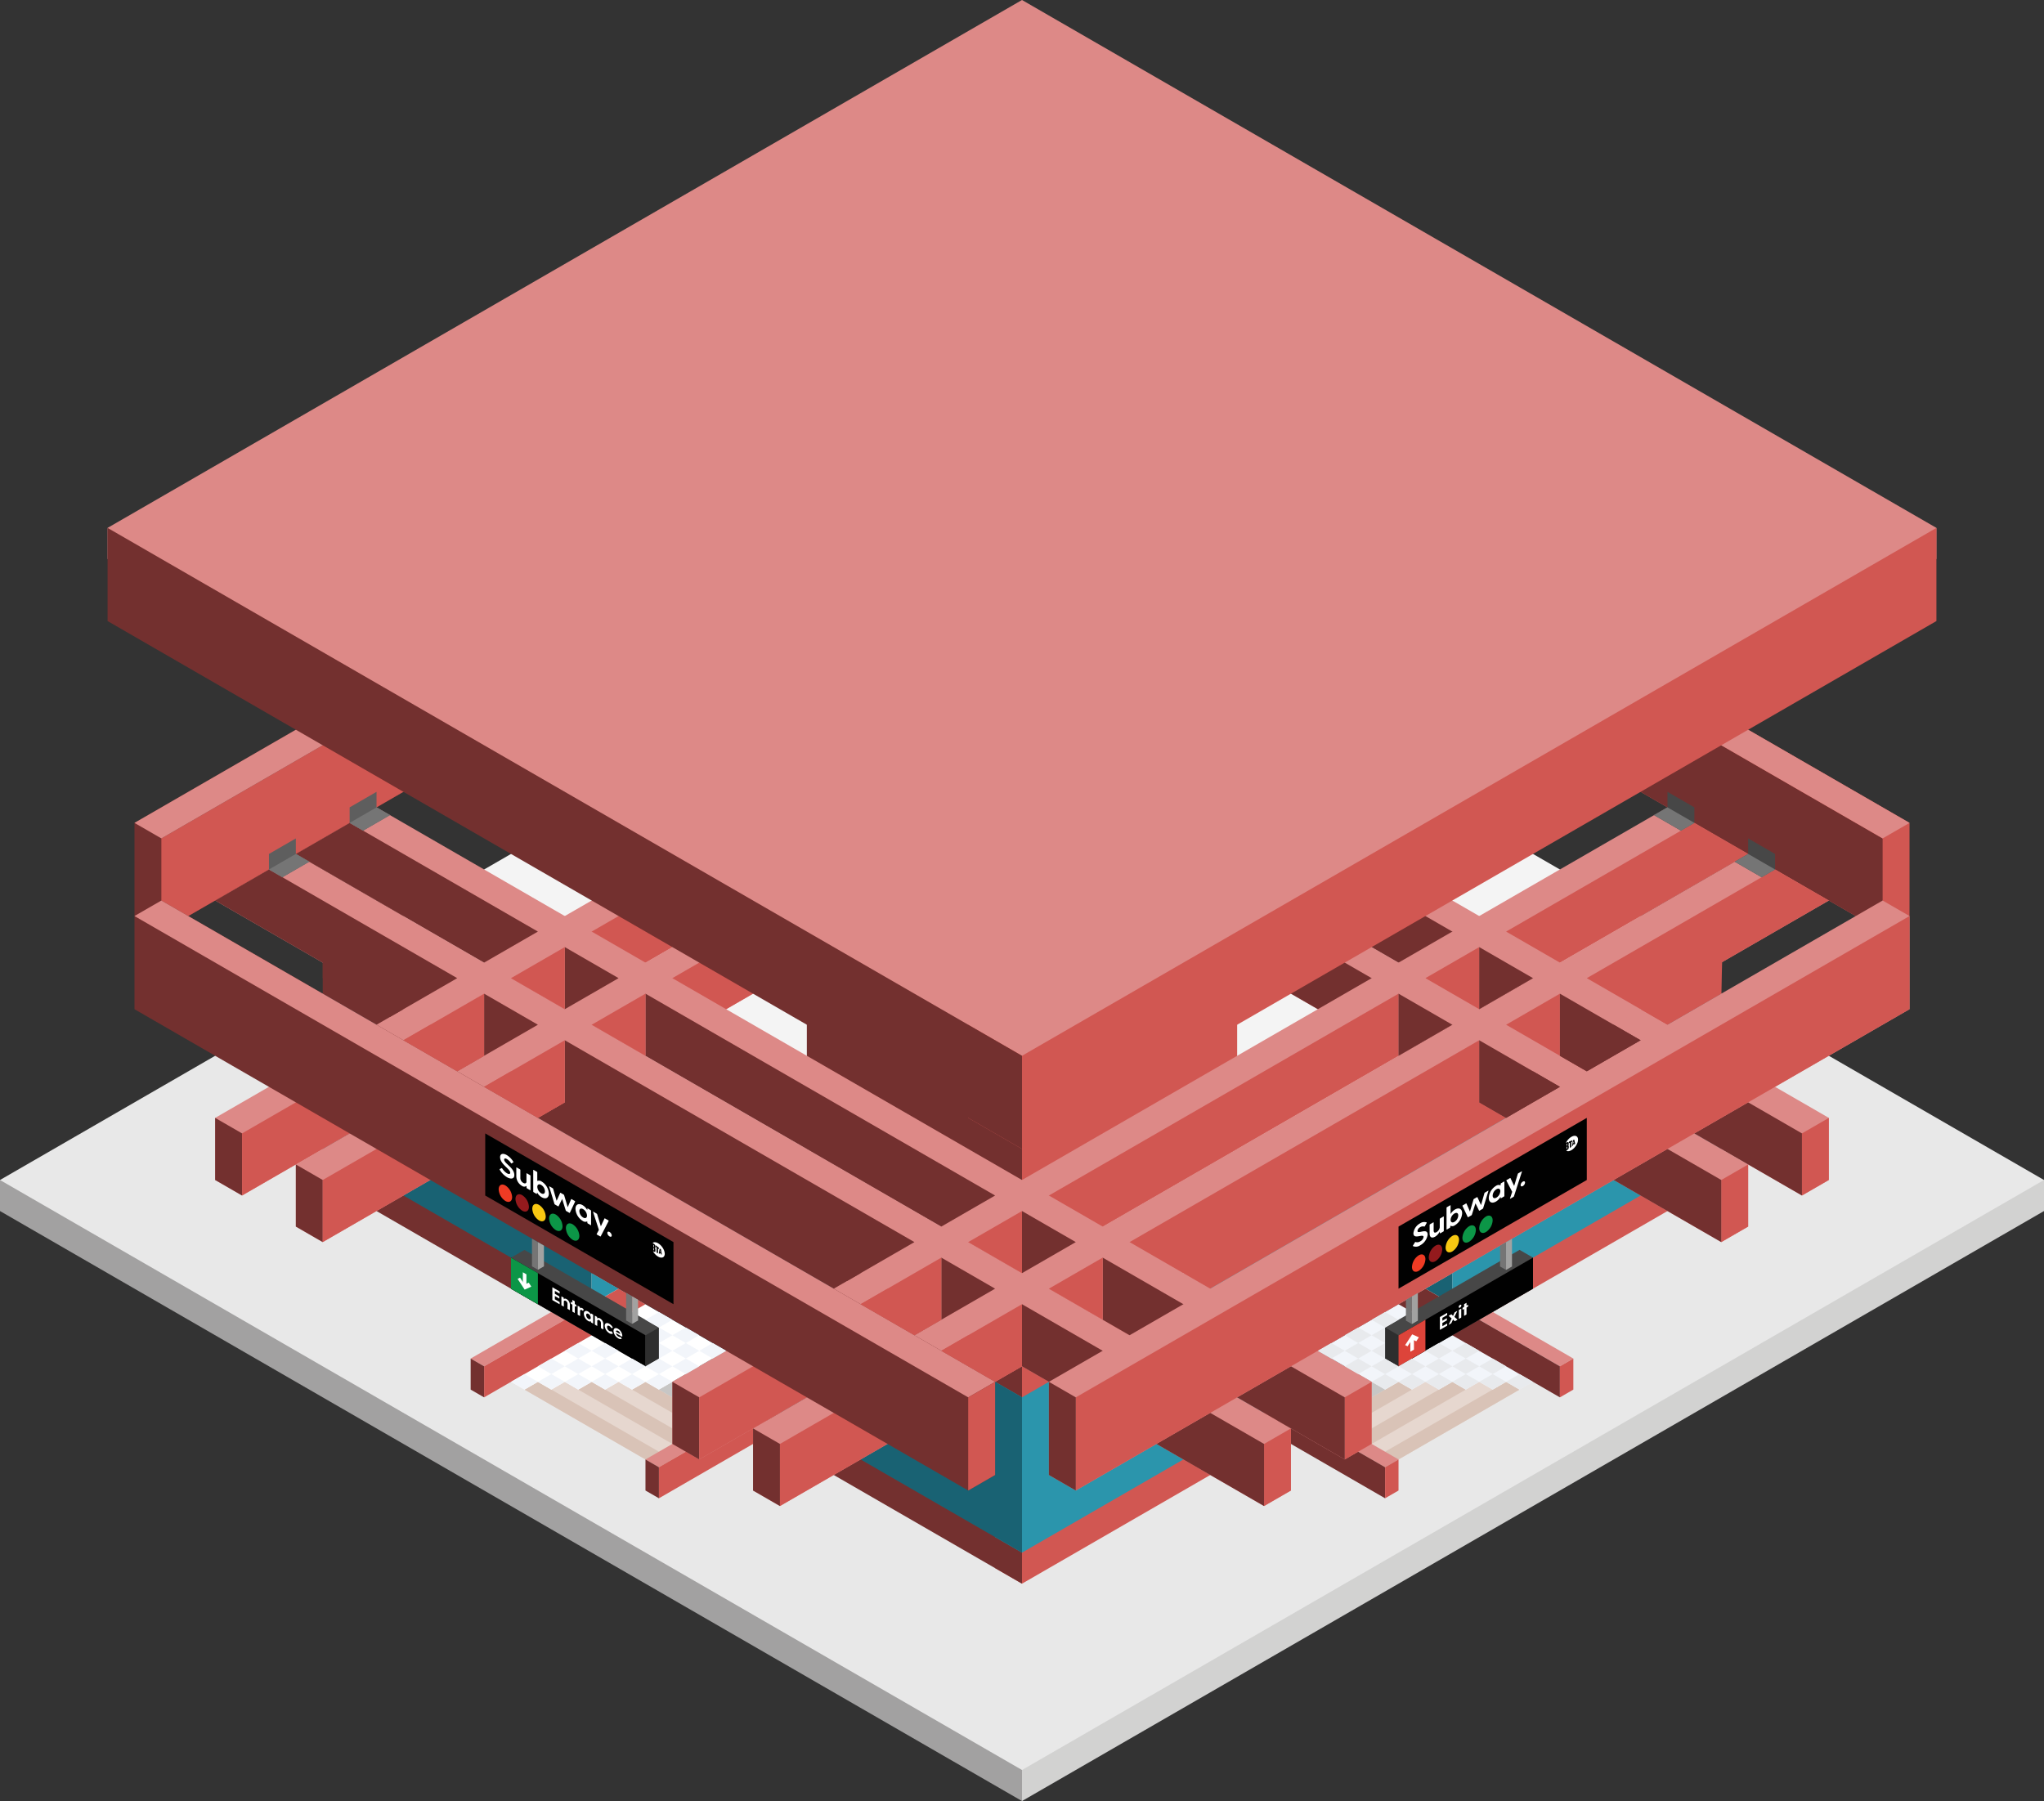 <svg id="Layer_1" data-name="Layer 1" xmlns="http://www.w3.org/2000/svg" viewBox="0 0 190 167.432">
  <rect x="0" y="0" width="190" height="167.432" fill="#333333" stroke="none"/>
  <defs>
    <style>
      .concrete-top {
        fill: #e8e8e8;
      }

      .cls-1 {
        fill: #e6d7cf;
      }

      .concrete-right {
        fill: #d2d2d1;
      }

      .cls-2 {
        fill: #d9c3b7;
      }

      .concrete-left {
        fill: #a2a1a1;
      }

      .exterior-R-prim {
        fill: #d15752;
      }

      .exterior-L-prim {
        fill: #73302f;
      }

      .curtain-R-prim-light {
        fill: #2b95ac;
      }

      .curtain-L-prim-light {
        fill: #196273;
      }

      .cls-3 {
        fill: #f4f4f4;
      }

      .top-prim {
        fill: #dd8987;
      }

      .cls-4 {
        fill: #f2f5fa;
      }

      .cls-5 {
        fill: #c7c6c5;
      }

      .cls-6 {
        fill: #fff;
      }

      .cls-7 {
        fill: #474747;
      }

      .cls-8 {
        fill: #757575;
      }

      .cls-9 {
        fill: #5e5e5e;
      }

      .cls-10 {
        fill: #010101;
      }

      .cls-11 {
        fill: #ef3b24;
      }

      .cls-12 {
        fill: #941a1d;
      }

      .cls-13 {
        fill: #f7c812;
      }

      .cls-14 {
        fill: #0c9647;
      }

      .cls-15 {
        fill: #2e2e2e;
      }

      .cls-16 {
        fill: #a2a2a1;
      }

      .cls-17 {
        fill: #dd443a;
      }

      .cls-18 {
        fill: #e8eaed;
      }
    </style>
  </defs>
  <title>Artboard 26</title>
  <g>
    <path id="concrete-C3" class="concrete-top" d="M0,111.14l95,54.848,95-54.848v-1.443L95,54.848,0,109.697Z"/>
    <path id="Path" class="cls-1" d="M119.991,132.785l7.509,4.336,15-8.66L130,121.244l-10,5.773Z"/>
    <path id="concrete-C2" class="concrete-right" d="M95,164.545v2.887l95-54.849v-2.886Z"/>
    <path id="Path-2" data-name="Path" class="cls-1" d="M70.009,132.785,62.5,137.121l-15-8.66L60,121.244l10,5.773Z"/>
    <path id="Path-3" data-name="Path" class="cls-2" d="M50,128.46l12.5,7.217-1.25.722-12.5-7.217Z"/>
    <path id="Path-4" data-name="Path" class="cls-2" d="M55,128.46l10,5.774-1.25.722-10-5.774Z"/>
    <path id="Path-5" data-name="Path" class="cls-2" d="M60,128.461l7.5,4.33-1.25.721-7.5-4.33Z"/>
    <g id="Group">
      <path id="Path-6" data-name="Path" class="cls-2" d="M140,128.46l-12.5,7.217,1.25.722,12.5-7.217Z"/>
      <path id="Path-7" data-name="Path" class="cls-2" d="M135,128.46l-10,5.774,1.25.722,10-5.774Z"/>
      <path id="Path-8" data-name="Path" class="cls-2" d="M130,128.461l-7.5,4.33,1.25.721,7.5-4.33Z"/>
    </g>
    <path id="concrete-C1" class="concrete-left" d="M0,109.697v2.886l95,54.849v-2.887Z"/>
    <path id="body-R2" class="exterior-R-prim" d="M92.5,125.574v20.207l2.5,1.443,65-37.527V89.489L95,127.017Z"/>
    <path id="body-L1" class="exterior-L-prim" d="M95,147.224,30,109.697V88.046l65,37.528Z"/>
    <path id="windows-R3" class="curtain-R-prim-light" d="M160,92.376V106.81L95,144.338l-2.5-1.444V128.46l2.5,1.444Z"/>
    <path id="windows-L2" class="curtain-L-prim-light" d="M30,92.376V106.81l65,37.528V129.904Z"/>
    <path id="Path-9" data-name="Path" class="cls-3" d="M30,89.489l65,37.528,65-37.528L95,51.962Z"/>
    <path id="body-R2-2" data-name="body-R2" class="exterior-R-prim" d="M115,106.81V86.603L95,98.15l-2.5-1.444v20.207l2.5,1.444Z"/>
    <path id="Path-10" data-name="Path" class="top-prim" d="M167.5,111.14l-50-28.868,7.5-4.33,45,25.981v5.774Z"/>
    <path id="Path-11" data-name="Path" class="top-prim" d="M160,115.47,117.5,90.933V85.159l2.5-1.443,42.5,24.537v5.774Z"/>
    <path id="Path-12" data-name="Path" class="exterior-R-prim" d="M167.5,105.366v5.774l2.5-1.443v-5.774Z"/>
    <path id="Path-13" data-name="Path" class="exterior-R-prim" d="M160,109.697v5.773l2.5-1.443v-5.774Z"/>
    <path id="Path-14" data-name="Path" class="exterior-L-prim" d="M167.5,111.14v-5.774L120,77.942v5.774Z"/>
    <path id="Path-15" data-name="Path" class="exterior-L-prim" d="M160,115.47v-5.773L117.5,85.159v5.774Z"/>
    <path id="Path-16" data-name="Path" class="cls-4" d="M135,124.13v-5.773l-12.5,7.217,6.25,3.608,1.25-.722,1.25.722,1.25-.722,1.25.722,1.25-.722,1.25.722,1.25-.722,1.25.722,1.25-.722,1.25.722,1.25-.722Z"/>
    <path id="Path-17" data-name="Path" class="cls-5" d="M128.75,129.182l-7.5,4.33-1.25-.721v-5.774l2.5-1.443Z"/>
    <path id="Path-18" data-name="Path" class="curtain-L-prim-light" d="M135,118.357l-2.5,1.443,2.5,1.444Z"/>
    <path id="Path-19" data-name="Path" class="exterior-L-prim" d="M135,124.13l-5-2.886,2.5-1.444,2.5,1.444Z"/>
    <path id="Path-20" data-name="Path" class="top-prim" d="M120,129.904l-1.25.722,10,5.773,1.25-.722Z"/>
    <path id="Path-21" data-name="Path" class="top-prim" d="M136.25,120.522l-1.25.722,10,5.773,1.25-.722Z"/>
    <path id="Path-22" data-name="Path" class="exterior-L-prim" d="M128.75,139.286l-10-5.774v-2.886l10,5.773Z"/>
    <path id="Path-23" data-name="Path" class="exterior-L-prim" d="M145,129.904l-10-5.774v-2.886l10,5.773Z"/>
    <path id="Path-24" data-name="Path" class="exterior-R-prim" d="M130,135.677v2.887l-1.25.722v-2.887Z"/>
    <path id="Path-25" data-name="Path" class="exterior-R-prim" d="M146.25,126.295v2.887l-1.25.722v-2.887Z"/>
    <path id="Path-26" data-name="Path" class="cls-6" d="M55,124.13v-5.773l12.5,7.217-6.25,3.608L60,128.461l-1.25.721-1.25-.721-1.25.721L55,128.461l-1.25.721-1.25-.721-1.25.721L50,128.461l-1.25.721-1.25-.721Z"/>
    <path id="Path-27" data-name="Path" class="cls-5" d="M61.25,129.182l7.5,4.33,1.25-.721v-5.774l-2.5-1.443Z"/>
    <path id="Path-28" data-name="Path" class="curtain-R-prim-light" d="M55,118.357l2.5,1.443L55,121.244Z"/>
    <path id="Path-29" data-name="Path" class="exterior-R-prim" d="M55,124.13l5-2.886L57.5,119.8,55,121.244Z"/>
    <path id="Path-30" data-name="Path" class="top-prim" d="M70,129.904l1.25.722-10,5.773L60,135.677Z"/>
    <path id="Path-31" data-name="Path" class="top-prim" d="M53.75,120.522l1.25.722-10,5.773-1.25-.722Z"/>
    <path id="Path-32" data-name="Path" class="exterior-R-prim" d="M61.25,139.286l10-5.774v-2.886l-10,5.773Z"/>
    <path id="Path-33" data-name="Path" class="exterior-R-prim" d="M45,129.904l10-5.774v-2.886l-10,5.773Z"/>
    <path id="Path-34" data-name="Path" class="exterior-L-prim" d="M60,135.677v2.887l1.25.722v-2.887Z"/>
    <path id="Path-35" data-name="Path" class="exterior-L-prim" d="M43.75,126.295v2.887l1.25.722v-2.887Z"/>
    <path id="Path-36" data-name="Path" class="top-prim" d="M75,80.829l-7.5-4.33L20,103.923v5.774l2.5,1.443Z"/>
    <path id="Path-37" data-name="Path" class="top-prim" d="M80,86.603l-7.5-4.331-45,25.981v5.774L30,115.47Z"/>
    <path id="Path-38" data-name="Path" class="exterior-L-prim" d="M22.5,105.366v5.774L20,109.697v-5.774Z"/>
    <path id="Path-39" data-name="Path" class="exterior-L-prim" d="M30,109.697v5.773l-2.5-1.443v-5.774Z"/>
    <path id="Path-40" data-name="Path" class="exterior-R-prim" d="M22.5,111.14v-5.774l50-28.867v5.773Z"/>
    <path id="Path-41" data-name="Path" class="exterior-R-prim" d="M30,115.47v-5.773L75,83.716v5.773Z"/>
    <path id="body-L1-2" data-name="body-L1" class="exterior-L-prim" d="M75,86.603V106.81l20,11.547V98.15Z"/>
    <path id="Path-42" data-name="Path" class="top-prim" d="M65,135.677l97.5-56.291-5-2.887L155,75.056,62.5,128.461v5.773Z"/>
    <path id="Path-43" data-name="Path" class="top-prim" d="M72.5,140.007l100-57.735-5-2.886L165,77.942,70,132.791v5.773Z"/>
    <path id="Path-44" data-name="Path" class="exterior-L-prim" d="M65,129.904v5.773l-2.5-1.443v-5.773Z"/>
    <path id="Path-45" data-name="Path" class="exterior-L-prim" d="M72.5,134.234v5.773L70,138.564v-5.773Z"/>
    <path id="Path-46" data-name="Path" class="exterior-R-prim" d="M65,135.677v-5.773l65-37.528V98.15Z"/>
    <path id="Path-47" data-name="Path" class="exterior-R-prim" d="M111.25,119.079l-1.25-.722-37.5,21.65v-5.773l65-37.528v7.217Z"/>
    <path id="Path-48" data-name="Path" class="top-prim" d="M125,135.677,27.5,79.386l5-2.887L35,75.056l92.5,53.405v5.773Z"/>
    <path id="Path-49" data-name="Path" class="top-prim" d="M117.5,140.007,20,83.716l7.5-4.33L120,132.791v5.773Z"/>
    <path id="Path-50" data-name="Path" class="exterior-R-prim" d="M125,129.904v5.773l2.5-1.443v-5.773Z"/>
    <path id="Path-51" data-name="Path" class="exterior-R-prim" d="M117.5,134.234v5.773l2.5-1.443v-5.773Z"/>
    <path id="Path-52" data-name="Path" class="exterior-L-prim" d="M87.5,114.027l5-2.887L60,92.376V98.15Z"/>
    <path id="Path-53" data-name="Path" class="exterior-L-prim" d="M78.75,119.079,85,115.47,52.5,96.706v7.217Z"/>
    <path id="Path-54" data-name="Path" class="exterior-L-prim" d="M42.5,90.933l-6.25,3.608L30,90.933V89.489L20,83.716l5-2.887Z"/>
    <path id="Path-55" data-name="Path" class="exterior-L-prim" d="M50,86.603l-5,2.886L27.5,79.386l5-2.887Z"/>
    <path id="Path-56" data-name="Path" class="exterior-L-prim" d="M117.5,140.008v-5.774L95,121.244v5.773Z"/>
    <path id="Path-57" data-name="Path" class="exterior-L-prim" d="M125,135.677v-5.773l-22.5-12.991v5.774Z"/>
    <path id="Path-58" data-name="Path" class="exterior-L-prim" d="M87.5,116.913v5.774l5-2.887Z"/>
    <path id="Path-59" data-name="Path" class="exterior-L-prim" d="M95,112.583v5.774l5-2.887Z"/>
    <path id="Path-60" data-name="Path" class="exterior-L-prim" d="M12.5,76.499l25-14.434,10,5.774L15,86.603l-2.5-1.444Z"/>
    <path id="Path-61" data-name="Path" class="exterior-R-prim" d="M177.5,76.499l-30-17.321V70.725L175,86.603l2.5-1.444Z"/>
    <path id="Path-62" data-name="Path" class="exterior-R-prim" d="M92.5,33.198,15,77.942v8.661L92.5,41.858Z"/>
    <path id="Path-63" data-name="Path" class="exterior-L-prim" d="M97.5,33.198,175,77.942v8.661L97.5,41.858Z"/>
    <path id="Path-64" data-name="Path" class="top-prim" d="M100,138.564l77.5-44.745v-8.66L175,83.716,97.5,128.46v8.661Z"/>
    <path id="body-R2-3" data-name="body-R2" class="exterior-R-prim" d="M100,138.564l77.5-44.745v-8.66L100,129.904Z"/>
    <path id="body-R2-4" data-name="body-R2" class="exterior-L-prim" d="M92.5,137.121,90,138.564,12.5,93.819v-8.66L15,83.716,92.5,128.46Z"/>
    <path id="Path-65" data-name="Path" class="top-prim" d="M12.5,85.159,15,83.716,92.5,128.46,90,129.904Z"/>
    <path id="Path-66" data-name="Path" class="exterior-L-prim" d="M100,138.564l-2.5-1.443V128.46l2.5,1.444Z"/>
    <path id="Path-67" data-name="Path" class="exterior-R-prim" d="M90,138.564l2.5-1.443v-8.66L90,129.904Z"/>
    <path id="Path-68" data-name="Path" class="exterior-R-prim" d="M165,80.829l5,2.887-9.919,5.727L160,92.376l-5,2.887-7.5-4.33Z"/>
    <path id="Path-69" data-name="Path" class="exterior-R-prim" d="M140,95.263l5-2.887V98.15Z"/>
    <path id="Path-70" data-name="Path" class="exterior-R-prim" d="M132.5,90.933l5-2.887v5.773Z"/>
    <path id="Path-71" data-name="Path" class="exterior-R-prim" d="M140,86.603l17.5-10.104,5,2.887L145,89.489Z"/>
    <path id="Path-72" data-name="Path" class="top-prim" d="M12.5,76.499,15,77.942,92.5,33.198,90,31.754Z"/>
    <path id="Path-73" data-name="Path" class="top-prim" d="M177.5,76.499,175,77.942,97.5,33.198l2.5-1.444Z"/>
    <path id="Path-74" data-name="Path" class="exterior-L-prim" d="M45,92.376V98.15l5-2.887Z"/>
    <path id="Path-75" data-name="Path" class="exterior-L-prim" d="M52.5,88.046v5.773l5-2.886Z"/>
    <path id="Path-76" data-name="Path" class="cls-7" d="M162.5,77.942l2.5,1.444v1.443l-1.25.722-2.5-1.444,1.25-.721Z"/>
    <path id="Path-77" data-name="Path" class="cls-8" d="M161.25,80.107l1.25-.721,2.5,1.443-1.25.722Z"/>
    <path id="Path-78" data-name="Path" class="cls-9" d="M27.5,77.942,25,79.386v1.443l1.25.722,2.5-1.444-1.25-.721Z"/>
    <path id="Path-79" data-name="Path" class="cls-8" d="M28.75,80.107l-1.25-.721L25,80.829l1.25.722Z"/>
    <path id="Path-80" data-name="Path" class="cls-7" d="M155,73.612l2.5,1.444v1.443l-1.25.722-2.5-1.444,1.25-.721Z"/>
    <path id="Path-81" data-name="Path" class="cls-8" d="M153.75,75.777l1.25-.721,2.5,1.443-1.25.722Z"/>
    <path id="Path-82" data-name="Path" class="cls-9" d="M35,73.612l-2.5,1.444v1.443l1.25.722,2.5-1.444L35,75.056Z"/>
    <path id="Path-83" data-name="Path" class="cls-8" d="M36.25,75.777,35,75.056l-2.5,1.443,1.25.722Z"/>
    <path id="anchor_10_95_170" class="top-prim" d="M10,51.962V49.075L95,0l85,49.075v2.887L95,101.036Z"/>
    <path id="body-R2-5" data-name="body-R2" class="exterior-R-prim" d="M90,103.923l5,2.887,85-49.075v-8.66L95,98.15l-5-2.887Z"/>
    <path id="body-L1-3" data-name="body-L1" class="exterior-L-prim" d="M95,106.81,10,57.735v-8.66L95,98.15Z"/>
    <path id="Path-84" data-name="Path" class="cls-10" d="M45.104,105.366l17.5,10.104v5.774l-17.5-10.104Z"/>
    <path id="Path-85" data-name="Path" class="cls-7" d="M47.5,119.806,60,127.023l1.25-.721v-2.887l-12.5-7.217-1.25.722Z"/>
    <path id="Path-86" data-name="Path" class="cls-7" d="M142.5,119.8,130,127.017l-1.25-.722v-2.886l12.5-7.217,1.25.721Z"/>
    <path id="Path-87" data-name="Path" class="cls-10" d="M47.5,116.913,60,124.13v2.887L47.5,119.8Z"/>
    <path id="Path-88" data-name="Path" class="cls-10" d="M142.5,116.913,130,124.13v2.887l12.5-7.217Z"/>
    <path id="Compound_Path" data-name="Compound Path" class="cls-6" d="M46.865,107.805c0-.116.093-.147.252-.055a1.243,1.243,0,0,1,.381.378c.022.03.042.039.059.026l.156-.1c.02-.011.02-.028,0-.06a1.819,1.819,0,0,0-.607-.614c-.327-.189-.619-.147-.619.199,0,.65.943,1.086.943,1.438,0,.142-.134.156-.301.059a1.406,1.406,0,0,1-.443-.448c-.023-.033-.046-.044-.063-.034l-.17.086c-.017.011-.017.03-.003.058a1.995,1.995,0,0,0,.67.697c.346.2.69.185.69-.19C47.81,108.556,46.865,108.155,46.865,107.805Zm2.404,1.442-.29-.167c-.025-.014-.042-.007-.042.018v.77c0,.099-.1.212-.301.096a.532.532,0,0,1-.267-.464v-.73a.083.083,0,0,0-.042-.067l-.29-.167c-.026-.015-.043-.007-.043.018v.798a1.046,1.046,0,0,0,.528.892.345.345,0,0,0,.415.004l.011.163a.087.087,0,0,0,.043.067l.278.16c.026.015.043.008.043-.018v-1.305A.083.083,0,0,0,49.269,109.247Zm1.076.59a.425.425,0,0,0-.403-.051v-.789a.082.082,0,0,0-.043-.067l-.289-.167c-.026-.015-.043-.008-.043.018v1.987a.082.082,0,0,0,.043.067l.261.151c.025.015.039.006.042-.018l.012-.113a1.161,1.161,0,0,0,.42.441c.389.225.673.065.673-.341A1.41,1.41,0,0,0,50.345,109.837Zm-.046,1.093a.763.763,0,0,1-.354-.597c0-.21.15-.299.354-.181a.734.734,0,0,1,.358.592C50.657,110.969,50.507,111.049,50.299,110.93Zm3.123.715-.284-.164c-.023-.013-.043-.013-.051.005l-.315.74-.332-1.114a.088.088,0,0,0-.029-.045.097.097,0,0,0-.022-.018l-.267-.154a.072.072,0,0,0-.023-.008.02.02,0,0,0-.028.012l-.33.733-.32-1.108a.117.117,0,0,0-.051-.064l-.284-.164c-.032-.018-.046-.009-.034.029l.485,1.589a.114.114,0,0,0,.051.063l.284.164c.023.013.043.013.051-.004l.332-.677.332,1.06a.118.118,0,0,0,.051.064l.281.162c.023.013.043.013.052-.005l.485-1.028C53.467,111.688,53.453,111.663,53.422,111.645Zm1.479.854-.261-.151c-.026-.014-.04-.006-.043.018l-.008.126a1.228,1.228,0,0,0-.423-.449c-.389-.224-.673-.064-.673.341a1.409,1.409,0,0,0,.673,1.118.403.403,0,0,0,.42.044l.011.126a.087.087,0,0,0,.043.067l.261.151c.025.015.042.008.042-.018v-1.306A.084.084,0,0,0,54.901,112.499Zm-.69.689a.744.744,0,0,1-.358-.598c0-.222.151-.299.358-.18a.754.754,0,0,1,.355.591C54.566,113.211,54.415,113.306,54.211,113.188Zm2.328.257-.298-.172c-.023-.014-.043-.014-.051.004l-.338.725-.341-1.117a.112.112,0,0,0-.051-.063l-.292-.169c-.032-.018-.046-.009-.034.029l.536,1.655-.201.372c-.015.023.002.05.034.068l.284.164c.022.013.042.013.051-.005l.735-1.423C56.584,113.488,56.57,113.463,56.539,113.445Zm.122,1.498c.113.066.204.027.204-.089a.424.424,0,0,0-.204-.323c-.117-.067-.207-.028-.207.085A.42.42,0,0,0,56.661,114.943Z"/>
    <path id="Compound_Path-2" data-name="Compound Path" class="cls-6" d="M51.998,121.03l-.421-.242v-.305l.393.227c.016.009.026.004.026-.011v-.155a.048.048,0,0,0-.026-.04l-.393-.227v-.269l.419.241c.015.009.026.005.026-.01v-.155a.051.051,0,0,0-.026-.041l-.627-.362c-.015-.008-.025-.004-.025.011v1.141a.05.05,0,0,0,.025.041l.629.363c.015.008.025.004.025-.011v-.155A.05.05,0,0,0,51.998,121.03Zm.676-.256c-.121-.07-.21-.055-.264.002v-.002l-.007-.112a.053.053,0,0,0-.025-.041l-.167-.096c-.016-.009-.026-.005-.026.011v.783a.047.047,0,0,0,.026.04l.173.101c.016.009.026.004.026-.011v-.456c0-.04.058-.131.184-.058a.309.309,0,0,1,.157.276v.435a.05.05,0,0,0,.025.04l.174.1c.015.009.025.005.025-.011V121.3A.623.623,0,0,0,52.674,120.774Zm.875.524-.119-.069v-.23a.05.05,0,0,0-.025-.04l-.174-.101c-.016-.008-.026-.004-.026.011v.23l-.119-.069c-.015-.009-.025-.004-.025.011v.133a.05.05,0,0,0,.025.04l.119.069v.625a.046.046,0,0,0,.026.04l.174.101c.015.009.025.004.025-.011v-.625l.119.069c.016.009.026.004.026-.011v-.133A.049.049,0,0,0,53.549,121.298Zm.695.421a.377.377,0,0,0-.112-.104c-.101-.058-.169-.041-.213.014l-.007-.096a.05.05,0,0,0-.025-.04l-.166-.096c-.015-.009-.025-.004-.025.011v.783a.05.05,0,0,0,.025.041l.174.1c.015.009.026.005.026-.011v-.443c0-.102.068-.141.173-.08a.4.4,0,0,1,.07.052c.017.015.031.02.038.005l.051-.097C54.258,121.749,54.258,121.738,54.244,121.719Zm.871.482-.157-.09c-.015-.009-.024-.004-.026.011l-.005.075a.731.731,0,0,0-.254-.269c-.233-.135-.403-.039-.403.205a.847.847,0,0,0,.403.671.246.246,0,0,0,.253.026l.006.075a.055.055,0,0,0,.026.041l.157.09c.015.009.025.005.025-.011v-.783A.05.05,0,0,0,55.115,122.201Zm-.414.414a.446.446,0,0,1-.215-.359c0-.133.09-.18.215-.108a.454.454,0,0,1,.213.355C54.914,122.629,54.823,122.686,54.701,122.615Zm1.081-.047c-.121-.07-.209-.054-.264.003v-.002l-.007-.113a.051.051,0,0,0-.025-.04l-.167-.097c-.015-.008-.026-.004-.026.011v.784a.051.051,0,0,0,.026.04l.174.1c.015.009.025.005.025-.01v-.457c0-.039.058-.13.184-.057a.309.309,0,0,1,.157.276v.434a.05.05,0,0,0,.025.041l.174.1c.015.009.026.004.026-.011v-.475A.625.625,0,0,0,55.782,122.568Zm.86,1.164a.436.436,0,0,1-.214-.353c0-.132.088-.179.214-.106a.528.528,0,0,1,.174.175c.014.02.026.028.038.023l.103-.04c.011-.005.012-.017.002-.035a.913.913,0,0,0-.322-.334c-.24-.139-.426-.054-.426.192a.878.878,0,0,0,.426.683.332.332,0,0,0,.327.041c.01-.006.009-.021-.001-.037l-.104-.159c-.012-.018-.024-.025-.038-.021A.201.201,0,0,1,56.642,123.732Zm1.206.448a.809.809,0,0,0-.397-.648c-.242-.14-.42-.051-.42.195a.872.872,0,0,0,.439.691.355.355,0,0,0,.31.051c.014-.005.014-.017.002-.036l-.075-.117c-.012-.018-.022-.024-.038-.023a.268.268,0,0,1-.177-.044.465.465,0,0,1-.238-.312l.535.309C57.84,124.276,57.848,124.246,57.848,124.18Zm-.395-.456a.403.403,0,0,1,.196.295l-.399-.23C57.269,123.682,57.351,123.665,57.453,123.724Z"/>
    <path id="Compound_Path-3" data-name="Compound Path" class="cls-6" d="M134.498,123.048l-.421.243v-.305l.393-.227a.049.049,0,0,0,.026-.041v-.155c0-.015-.01-.019-.026-.01l-.393.227v-.269l.419-.242a.051.051,0,0,0,.026-.041v-.155c0-.015-.011-.019-.026-.01l-.627.361a.05.05,0,0,0-.025.041v1.141c0,.015.01.02.025.011l.629-.363a.05.05,0,0,0,.025-.04v-.155C134.523,123.043,134.513,123.039,134.498,123.048Zm.969-.384-.273-.24.259-.526c.012-.024.004-.032-.017-.021l-.197.115a.066.066,0,0,0-.031.034l-.141.302-.142-.139c-.008-.007-.017-.007-.03.001l-.198.114c-.02.012-.029.031-.017.041l.259.227-.273.554c-.012.024-.003.032.017.021l.198-.114a.077.077,0,0,0,.031-.035l.155-.33.155.151c.008.007.017.007.03-.001l.198-.114C135.47,122.692,135.479,122.674,135.467,122.664Zm.25-1.107a.258.258,0,0,0,.123-.195c0-.068-.055-.093-.123-.054a.255.255,0,0,0-.124.196C135.593,121.572,135.647,121.597,135.717,121.557Zm-.112.249v.783c0,.015.01.02.025.011l.174-.1a.051.051,0,0,0,.026-.041v-.783c0-.015-.011-.02-.026-.011l-.174.1A.05.05,0,0,0,135.605,121.806Zm.834-.508-.119.069v-.23c0-.015-.01-.019-.025-.011l-.174.101a.05.05,0,0,0-.026.04v.23l-.119.069a.049.049,0,0,0-.025.04v.133c0,.015.01.02.025.011l.119-.069v.625c0,.015.011.02.026.011l.174-.101a.048.048,0,0,0,.025-.04v-.625l.119-.069a.048.048,0,0,0,.026-.04v-.133C136.465,121.294,136.455,121.289,136.439,121.298Z"/>
    <path id="Path-89" data-name="Path" class="cls-11" d="M46.979,110.205h0a1.382,1.382,0,0,1,.625,1.083h0c0,.398-.28.56-.625.36h0a1.381,1.381,0,0,1-.625-1.082h0C46.354,110.168,46.634,110.006,46.979,110.205Z"/>
    <path id="Path-90" data-name="Path" class="cls-12" d="M48.541,111.107h0a1.382,1.382,0,0,1,.625,1.083h0c0,.398-.28.56-.625.361h0a1.385,1.385,0,0,1-.625-1.083h0C47.916,111.07,48.196,110.908,48.541,111.107Z"/>
    <path id="Path-91" data-name="Path" class="cls-13" d="M50.104,112.009h0a1.385,1.385,0,0,1,.625,1.083h0c0,.398-.28.56-.625.361h0a1.382,1.382,0,0,1-.625-1.083h0C49.479,111.972,49.759,111.81,50.104,112.009Z"/>
    <path id="Path-92" data-name="Path" class="cls-14" d="M51.666,112.911h0a1.385,1.385,0,0,1,.625,1.083h0c0,.398-.28.56-.625.361h0a1.382,1.382,0,0,1-.625-1.083h0C51.041,112.874,51.321,112.712,51.666,112.911Z"/>
    <path id="Path-93" data-name="Path" class="cls-14" d="M53.229,113.814h0a1.381,1.381,0,0,1,.625,1.082h0c0,.398-.28.56-.625.361h0a1.382,1.382,0,0,1-.625-1.083h0C52.604,113.776,52.884,113.614,53.229,113.814Z"/>
    <path id="Path-94" data-name="Path" class="cls-6" d="M60.796,116.081a.053.053,0,0,0-.033-.056l-.024-.013v.205l.024.011c.025.011.033.005.033-.023Z"/>
    <path id="Path-95" data-name="Path" class="cls-6" d="M60.794,115.913V115.8a.061.061,0,0,0-.032-.06l-.023-.017v.194c.008.005.015.01.023.014C60.787,115.946,60.794,115.941,60.794,115.913Z"/>
    <path id="Path-96" data-name="Path" class="cls-6" d="M61.378,116.232c-.009.071-.013.082-.023.157.024.012.027.012.051.025-.009-.08-.013-.094-.023-.178Z"/>
    <path id="Compound_Path-4" data-name="Compound Path" class="cls-6" d="M61.171,115.578a.657.657,0,0,0-.284-.095.312.312,0,0,0-.221.064l.128.099a.259.259,0,0,1,.128.241v.087c0,.042-.01.064-.048.06v.008a.182.182,0,0,1,.053.128v.099c0,.101-.022.132-.131.091l-.1-.038a1.432,1.432,0,0,0,.25.323,1.091,1.091,0,0,0,.306.214.52.52,0,0,0,.286.05.273.273,0,0,0,.195-.125.441.441,0,0,0,.057-.269.994.994,0,0,0-.096-.348,1.446,1.446,0,0,0-.224-.34,1.229,1.229,0,0,0-.299-.249Zm-.006.484v.44c-.043-.017-.087-.034-.131-.051v-.482c-.029-.02-.058-.041-.087-.061v-.144l.305.235v.125C61.223,116.103,61.194,116.083,61.165,116.062Zm.271.538c-.003-.028-.007-.036-.01-.064l-.09-.04c-.003.026-.007.034-.01.061l-.093-.035.09-.46.118.091.082.48Z"/>
    <path id="Path-97" data-name="Path" class="cls-10" d="M130,114.027l17.5-10.104v5.774L130,119.8Z"/>
    <path id="Compound_Path-5" data-name="Compound Path" class="cls-6" d="M131.761,114.432a.452.452,0,0,1,.253-.347.48.48,0,0,1,.38-.061c.023.004.043-.01.06-.043l.156-.28c.02-.034.02-.051,0-.06a.669.669,0,0,0-.608.087,1.197,1.197,0,0,0-.619.914c0,.65.943-.002.943.35a.553.553,0,0,1-.301.406.521.521,0,0,1-.443.063c-.023-.007-.045.009-.062.039l-.171.283c-.017.029-.017.049-.002.061a.681.681,0,0,0,.669-.077,1.328,1.328,0,0,0,.69-.986C132.706,114.091,131.761,114.781,131.761,114.432Zm2.404-1.334-.289.167a.083.083,0,0,0-.043.067v.77a.619.619,0,0,1-.301.443c-.133.077-.267.075-.267-.155v-.73c0-.025-.017-.033-.042-.018l-.29.167a.083.083,0,0,0-.042.067v.798c0,.372.215.463.528.283a1.129,1.129,0,0,0,.414-.475l.012.15c.002.023.017.032.042.018l.278-.161a.083.083,0,0,0,.043-.067v-1.306C134.208,113.09,134.191,113.083,134.165,113.098Zm1.076-.652a1.193,1.193,0,0,0-.403.414v-.789c0-.026-.017-.033-.043-.018l-.289.167a.082.082,0,0,0-.043.067v1.987c0,.026.017.033.043.018l.261-.15a.087.087,0,0,0,.043-.068l.011-.125a.404.404,0,0,0,.42-.044,1.41,1.41,0,0,0,.673-1.118C135.914,112.381,135.63,112.221,135.241,112.446Zm-.045,1.144c-.205.118-.355.023-.355-.187a.753.753,0,0,1,.355-.591c.207-.119.357-.041.357.18A.741.741,0,0,1,135.196,113.59Zm3.122-2.89-.284.164a.118.118,0,0,0-.051.064l-.315,1.104-.332-.731a.02.02,0,0,0-.028-.012.07.07,0,0,0-.023.008l-.267.154a.142.142,0,0,0-.023.019.091.091,0,0,0-.028.044l-.329,1.113-.321-.737c-.008-.018-.028-.018-.051-.005l-.284.164c-.031.018-.045.043-.034.068l.485,1.028c.009.018.029.018.052.005l.283-.164a.112.112,0,0,0,.051-.063l.333-1.061.332.677c.008.018.028.018.051.005l.281-.163a.114.114,0,0,0,.051-.063l.485-1.589C138.364,110.691,138.35,110.682,138.318,110.7Zm1.479-.854-.261.151a.09.09,0,0,0-.043.067l-.008.136a.413.413,0,0,0-.423.04,1.408,1.408,0,0,0-.673,1.118c0,.406.284.565.673.341a1.17,1.17,0,0,0,.42-.442l.011.113c.003.024.018.033.043.018l.261-.151a.08.08,0,0,0,.043-.067v-1.306C139.84,109.839,139.823,109.832,139.797,109.846Zm-.69,1.486c-.207.12-.357.039-.357-.185a.737.737,0,0,1,.357-.593c.205-.118.355-.029.355.181A.761.761,0,0,1,139.107,111.332Zm2.328-2.431-.298.172a.111.111,0,0,0-.051.063l-.338,1.115-.34-.723c-.009-.018-.029-.018-.052-.004l-.292.168c-.031.018-.045.044-.034.068l.537,1.036-.202.605c-.014.039.003.046.034.028l.284-.164a.114.114,0,0,0,.051-.063l.735-2.273C141.481,108.892,141.466,108.883,141.435,108.901Zm.122,1.357a.421.421,0,0,0,.205-.325c0-.114-.091-.152-.205-.086a.422.422,0,0,0-.207.324C141.35,110.287,141.441,110.325,141.557,110.258Z"/>
    <path id="Path-98" data-name="Path" class="cls-11" d="M131.875,116.7h0c.345-.199.625-.037.625.361h0a1.383,1.383,0,0,1-.625,1.083h0c-.345.199-.625.037-.625-.361h0A1.383,1.383,0,0,1,131.875,116.7Z"/>
    <path id="Path-99" data-name="Path" class="cls-12" d="M133.438,115.798h0c.344-.199.625-.037.625.361h0a1.387,1.387,0,0,1-.625,1.083h0c-.345.199-.625.037-.625-.361h0A1.382,1.382,0,0,1,133.438,115.798Z"/>
    <path id="Path-100" data-name="Path" class="cls-13" d="M135,114.896h0c.345-.199.625-.037.625.361h0a1.382,1.382,0,0,1-.625,1.082h0c-.345.2-.625.038-.625-.36h0A1.382,1.382,0,0,1,135,114.896Z"/>
    <path id="Path-101" data-name="Path" class="cls-14" d="M136.563,113.994h0c.344-.199.625-.037.625.361h0a1.384,1.384,0,0,1-.625,1.082h0c-.345.2-.625.038-.625-.36h0A1.382,1.382,0,0,1,136.563,113.994Z"/>
    <path id="Path-102" data-name="Path" class="cls-14" d="M138.125,113.092h0c.345-.199.625-.038.625.361h0a1.381,1.381,0,0,1-.625,1.082h0c-.345.199-.625.038-.625-.361h0A1.381,1.381,0,0,1,138.125,113.092Z"/>
    <path id="Path-103" data-name="Path" class="cls-6" d="M145.692,106.622c0-.029-.007-.034-.032-.019l-.025.015v.205a.202.202,0,0,0,.025-.017.061.061,0,0,0,.032-.06Z"/>
    <path id="Path-104" data-name="Path" class="cls-6" d="M145.691,106.455v-.112c0-.029-.008-.035-.033-.024l-.023.01v.194l.023-.012A.054.054,0,0,0,145.691,106.455Z"/>
    <path id="Path-105" data-name="Path" class="cls-6" d="M146.275,106.1c-.01.082-.014.097-.023.183.024-.015.027-.018.051-.034-.01-.069-.014-.078-.023-.151Z"/>
    <path id="Compound_Path-6" data-name="Compound Path" class="cls-6" d="M146.068,105.685a1.222,1.222,0,0,0-.285.233,1.457,1.457,0,0,0-.221.32l.129-.049c.105-.04.127-.009.127.093v.087a.152.152,0,0,1-.048.116v.008c.039-.003.054.02.054.066v.098a.263.263,0,0,1-.132.243l-.099.077a.35.35,0,0,0,.25.035.793.793,0,0,0,.305-.139,1.326,1.326,0,0,0,.286-.28,1.347,1.347,0,0,0,.195-.35.826.826,0,0,0,.057-.336.367.367,0,0,0-.095-.237.299.299,0,0,0-.225-.081.65.65,0,0,0-.298.096Zm-.006.491v.439l-.132.102v-.482l-.086.039v-.144l.305-.117v.124Zm.27.225c-.003-.023-.007-.028-.01-.052l-.09.063c-.003.031-.006.043-.01.074l-.092.071.089-.563.119-.046.082.386Z"/>
    <path id="Path-106" data-name="Path" class="cls-15" d="M61.25,123.415l-1.25.721v2.887l1.25-.721Z"/>
    <path id="Path-107" data-name="Path" class="cls-15" d="M128.75,123.409l1.25.721v2.887l-1.25-.722Z"/>
    <g id="Group-2" data-name="Group">
      <g id="Group-3" data-name="Group">
        <path id="Path-108" data-name="Path" class="cls-16" d="M59.313,122.754l-.556.321v-2.566l.556.32Z"/>
        <path id="Path-109" data-name="Path" class="cls-8" d="M58.201,122.754v-2.566l.556.321v2.566Z"/>
      </g>
      <g id="Group-4" data-name="Group">
        <path id="Path-110" data-name="Path" class="cls-16" d="M50.563,117.723l-.556.32v-2.566l.556.321Z"/>
        <path id="Path-111" data-name="Path" class="cls-8" d="M49.451,117.723v-2.566l.556.32v2.566Z"/>
      </g>
    </g>
    <g id="Group-5" data-name="Group">
      <g id="Group-6" data-name="Group">
        <path id="Path-112" data-name="Path" class="cls-8" d="M130.687,122.769l.556.321v-2.566l-.556.32Z"/>
        <path id="Path-113" data-name="Path" class="cls-16" d="M131.798,122.769v-2.566l-.555.321v2.566Z"/>
      </g>
      <g id="Group-7" data-name="Group">
        <path id="Path-114" data-name="Path" class="cls-8" d="M139.437,117.738l.556.32v-2.566l-.556.321Z"/>
        <path id="Path-115" data-name="Path" class="cls-16" d="M140.548,117.738v-2.566l-.555.32v2.566Z"/>
      </g>
    </g>
    <g id="Group-8" data-name="Group">
      <path id="Path-116" data-name="Path" class="cls-14" d="M47.5,116.913v2.893L50,121.25v-2.893Z"/>
      <g id="Group-9" data-name="Group">
        <path id="Path-117" data-name="Path" class="cls-6" d="M49.034,119.293l.117-.053.237.371-.117.053-.501.225-.534-.816-.124-.185.231-.111.12.186.3.454Z"/>
        <path id="Path-118" data-name="Path" class="cls-6" d="M48.934,119.562v.167l-.334-.192v-1.262l.334.192v1.095Z"/>
      </g>
    </g>
    <g id="Group-10" data-name="Group">
      <path id="Path-119" data-name="Path" class="cls-17" d="M130,127.017V124.13l2.5-1.443v2.887Z"/>
      <g id="Group-11" data-name="Group">
        <path id="Path-120" data-name="Path" class="cls-6" d="M131.534,124.641l.117.052.237-.37-.117-.053-.501-.225-.534.816-.124.185.231.11.12-.186.3-.454Z"/>
        <path id="Path-121" data-name="Path" class="cls-6" d="M131.434,124.371v-.167l-.334.193v1.262l.334-.193v-1.095Z"/>
      </g>
    </g>
    <path id="Path-122" data-name="Path" class="cls-4" d="M50,128.46l-1.25.722-1.25-.722,1.25-.721Z"/>
    <path id="Path-123" data-name="Path" class="cls-4" d="M52.5,128.46l-1.25.722L50,128.46l1.25-.721Z"/>
    <path id="Path-124" data-name="Path" class="cls-4" d="M55,128.46l-1.25.722-1.25-.722,1.25-.721Z"/>
    <path id="Path-125" data-name="Path" class="cls-4" d="M57.5,128.46l-1.25.722L55,128.46l1.25-.721Z"/>
    <path id="Path-126" data-name="Path" class="cls-4" d="M55,125.574l-1.25.721-1.25-.721,1.25-.722Z"/>
    <path id="Path-127" data-name="Path" class="cls-4" d="M52.5,127.017l-1.25.722L50,127.017l1.25-.722Z"/>
    <path id="Path-128" data-name="Path" class="cls-4" d="M55,127.017l-1.25.722-1.25-.722,1.25-.722Z"/>
    <path id="Path-129" data-name="Path" class="cls-4" d="M57.5,127.017l-1.25.722L55,127.017l1.25-.722Z"/>
    <path id="Path-130" data-name="Path" class="cls-4" d="M60,127.017l-1.25.722-1.25-.722,1.25-.722Z"/>
    <path id="Path-131" data-name="Path" class="cls-4" d="M60,128.461l-1.25.721-1.25-.721,1.25-.722Z"/>
    <path id="Path-132" data-name="Path" class="cls-4" d="M62.5,128.461l-1.25.721L60,128.461l1.25-.722Z"/>
    <path id="Path-133" data-name="Path" class="cls-4" d="M62.5,127.023l-1.25.722L60,127.023l1.25-.721Z"/>
    <path id="Path-134" data-name="Path" class="cls-4" d="M57.5,125.574l-1.25.721L55,125.574l1.25-.722Z"/>
    <path id="Path-135" data-name="Path" class="cls-4" d="M65,127.017l-1.25.722-1.25-.722,1.25-.722Z"/>
    <path id="Path-136" data-name="Path" class="cls-4" d="M65,124.13l-1.25.722L62.5,124.13l1.25-.721Z"/>
    <path id="Path-137" data-name="Path" class="cls-4" d="M65,125.574l-1.25.721-1.25-.721,1.25-.722Z"/>
    <path id="Path-138" data-name="Path" class="cls-4" d="M62.5,125.574l-1.25.721v-1.443Z"/>
    <path id="Path-139" data-name="Path" class="cls-4" d="M62.5,124.13l-1.25.722V123.409Z"/>
    <path id="Path-140" data-name="Path" class="cls-4" d="M62.5,122.693l-1.25.722L60,122.693l1.25-.722Z"/>
    <path id="Path-141" data-name="Path" class="cls-4" d="M67.5,125.574l-1.25.721L65,125.574l1.25-.722Z"/>
    <path id="Path-142" data-name="Path" class="cls-18" d="M140,128.46l1.25.722,1.25-.722-1.25-.721Z"/>
    <path id="Path-143" data-name="Path" class="cls-18" d="M137.5,128.46l1.25.722,1.25-.722-1.25-.721Z"/>
    <path id="Path-144" data-name="Path" class="cls-18" d="M135,128.46l1.25.722,1.25-.722-1.25-.721Z"/>
    <path id="Path-145" data-name="Path" class="cls-18" d="M132.5,128.46l1.25.722,1.25-.722-1.25-.721Z"/>
    <path id="Path-146" data-name="Path" class="cls-18" d="M135,125.574l1.25.721,1.25-.721-1.25-.722Z"/>
    <path id="Path-147" data-name="Path" class="cls-18" d="M137.5,127.017l1.25.722,1.25-.722-1.25-.722Z"/>
    <path id="Path-148" data-name="Path" class="cls-18" d="M135,127.017l1.25.722,1.25-.722-1.25-.722Z"/>
    <path id="Path-149" data-name="Path" class="cls-18" d="M132.5,127.017l1.25.722,1.25-.722-1.25-.722Z"/>
    <path id="Path-150" data-name="Path" class="cls-18" d="M130,127.017l1.25.722,1.25-.722-1.25-.722Z"/>
    <path id="Path-151" data-name="Path" class="cls-18" d="M130,128.46l1.25.722,1.25-.722-1.25-.721Z"/>
    <path id="Path-152" data-name="Path" class="cls-18" d="M127.5,128.46l1.25.722,1.25-.722-1.25-.721Z"/>
    <path id="Path-153" data-name="Path" class="cls-18" d="M127.5,127.023l1.25.722,1.25-.722-1.25-.722Z"/>
    <path id="Path-154" data-name="Path" class="cls-18" d="M132.5,125.574l1.25.721,1.25-.721-1.25-.722Z"/>
    <path id="Path-155" data-name="Path" class="cls-18" d="M125,127.017l1.25.722,1.25-.722-1.25-.722Z"/>
    <path id="Path-156" data-name="Path" class="cls-18" d="M125,124.13l1.25.722,1.25-.722-1.25-.721Z"/>
    <path id="Path-157" data-name="Path" class="cls-18" d="M125,125.574l1.25.721,1.25-.721-1.25-.722Z"/>
    <path id="Path-158" data-name="Path" class="cls-18" d="M127.5,125.574l1.25.721v-1.443Z"/>
    <path id="Path-159" data-name="Path" class="cls-18" d="M127.5,124.13l1.25.722V123.409Z"/>
    <path id="Path-160" data-name="Path" class="cls-18" d="M127.5,122.693l1.25.722,1.25-.722-1.25-.722Z"/>
    <path id="Path-161" data-name="Path" class="cls-18" d="M122.5,125.574l1.25.721,1.25-.721-1.25-.722Z"/>
    <path id="Path-162" data-name="Path" class="exterior-L-prim" d="M130,98.15l5-2.887-5-2.887Z"/>
    <path id="Path-163" data-name="Path" class="exterior-L-prim" d="M137.5,93.819l5-2.886-5-2.887Z"/>
    <path id="Path-164" data-name="Path" class="exterior-L-prim" d="M152.5,96.706l-5,2.887L145,98.15V92.376Z"/>
    <path id="Path-165" data-name="Path" class="exterior-L-prim" d="M145,101.036l-5,2.887-2.5-1.443V96.706Z"/>
    <path id="Path-166" data-name="Path" class="exterior-R-prim" d="M37.5,96.706l7.5-4.33V98.15l-2.5,1.443Z"/>
    <path id="Path-167" data-name="Path" class="exterior-R-prim" d="M52.5,96.706v5.774L50,103.923l-5-2.887Z"/>
    <path id="Path-168" data-name="Path" class="exterior-R-prim" d="M60,92.376V98.15l-5-2.887Z"/>
    <path id="Path-169" data-name="Path" class="exterior-R-prim" d="M47.5,90.933l5-2.887v5.773Z"/>
    <path id="Path-170" data-name="Path" class="exterior-R-prim" d="M87.5,125.574l7.5-4.33v5.773l-2.5,1.443Z"/>
    <path id="Path-171" data-name="Path" class="exterior-R-prim" d="M87.5,116.913v5.774L85,124.13l-5-2.886Z"/>
    <path id="Path-172" data-name="Path" class="exterior-R-prim" d="M95,112.583v5.774l-5-2.887Z"/>
    <path id="Path-173" data-name="Path" class="exterior-R-prim" d="M102.5,116.913v5.774l-5-2.887Z"/>
  </g>
</svg>
